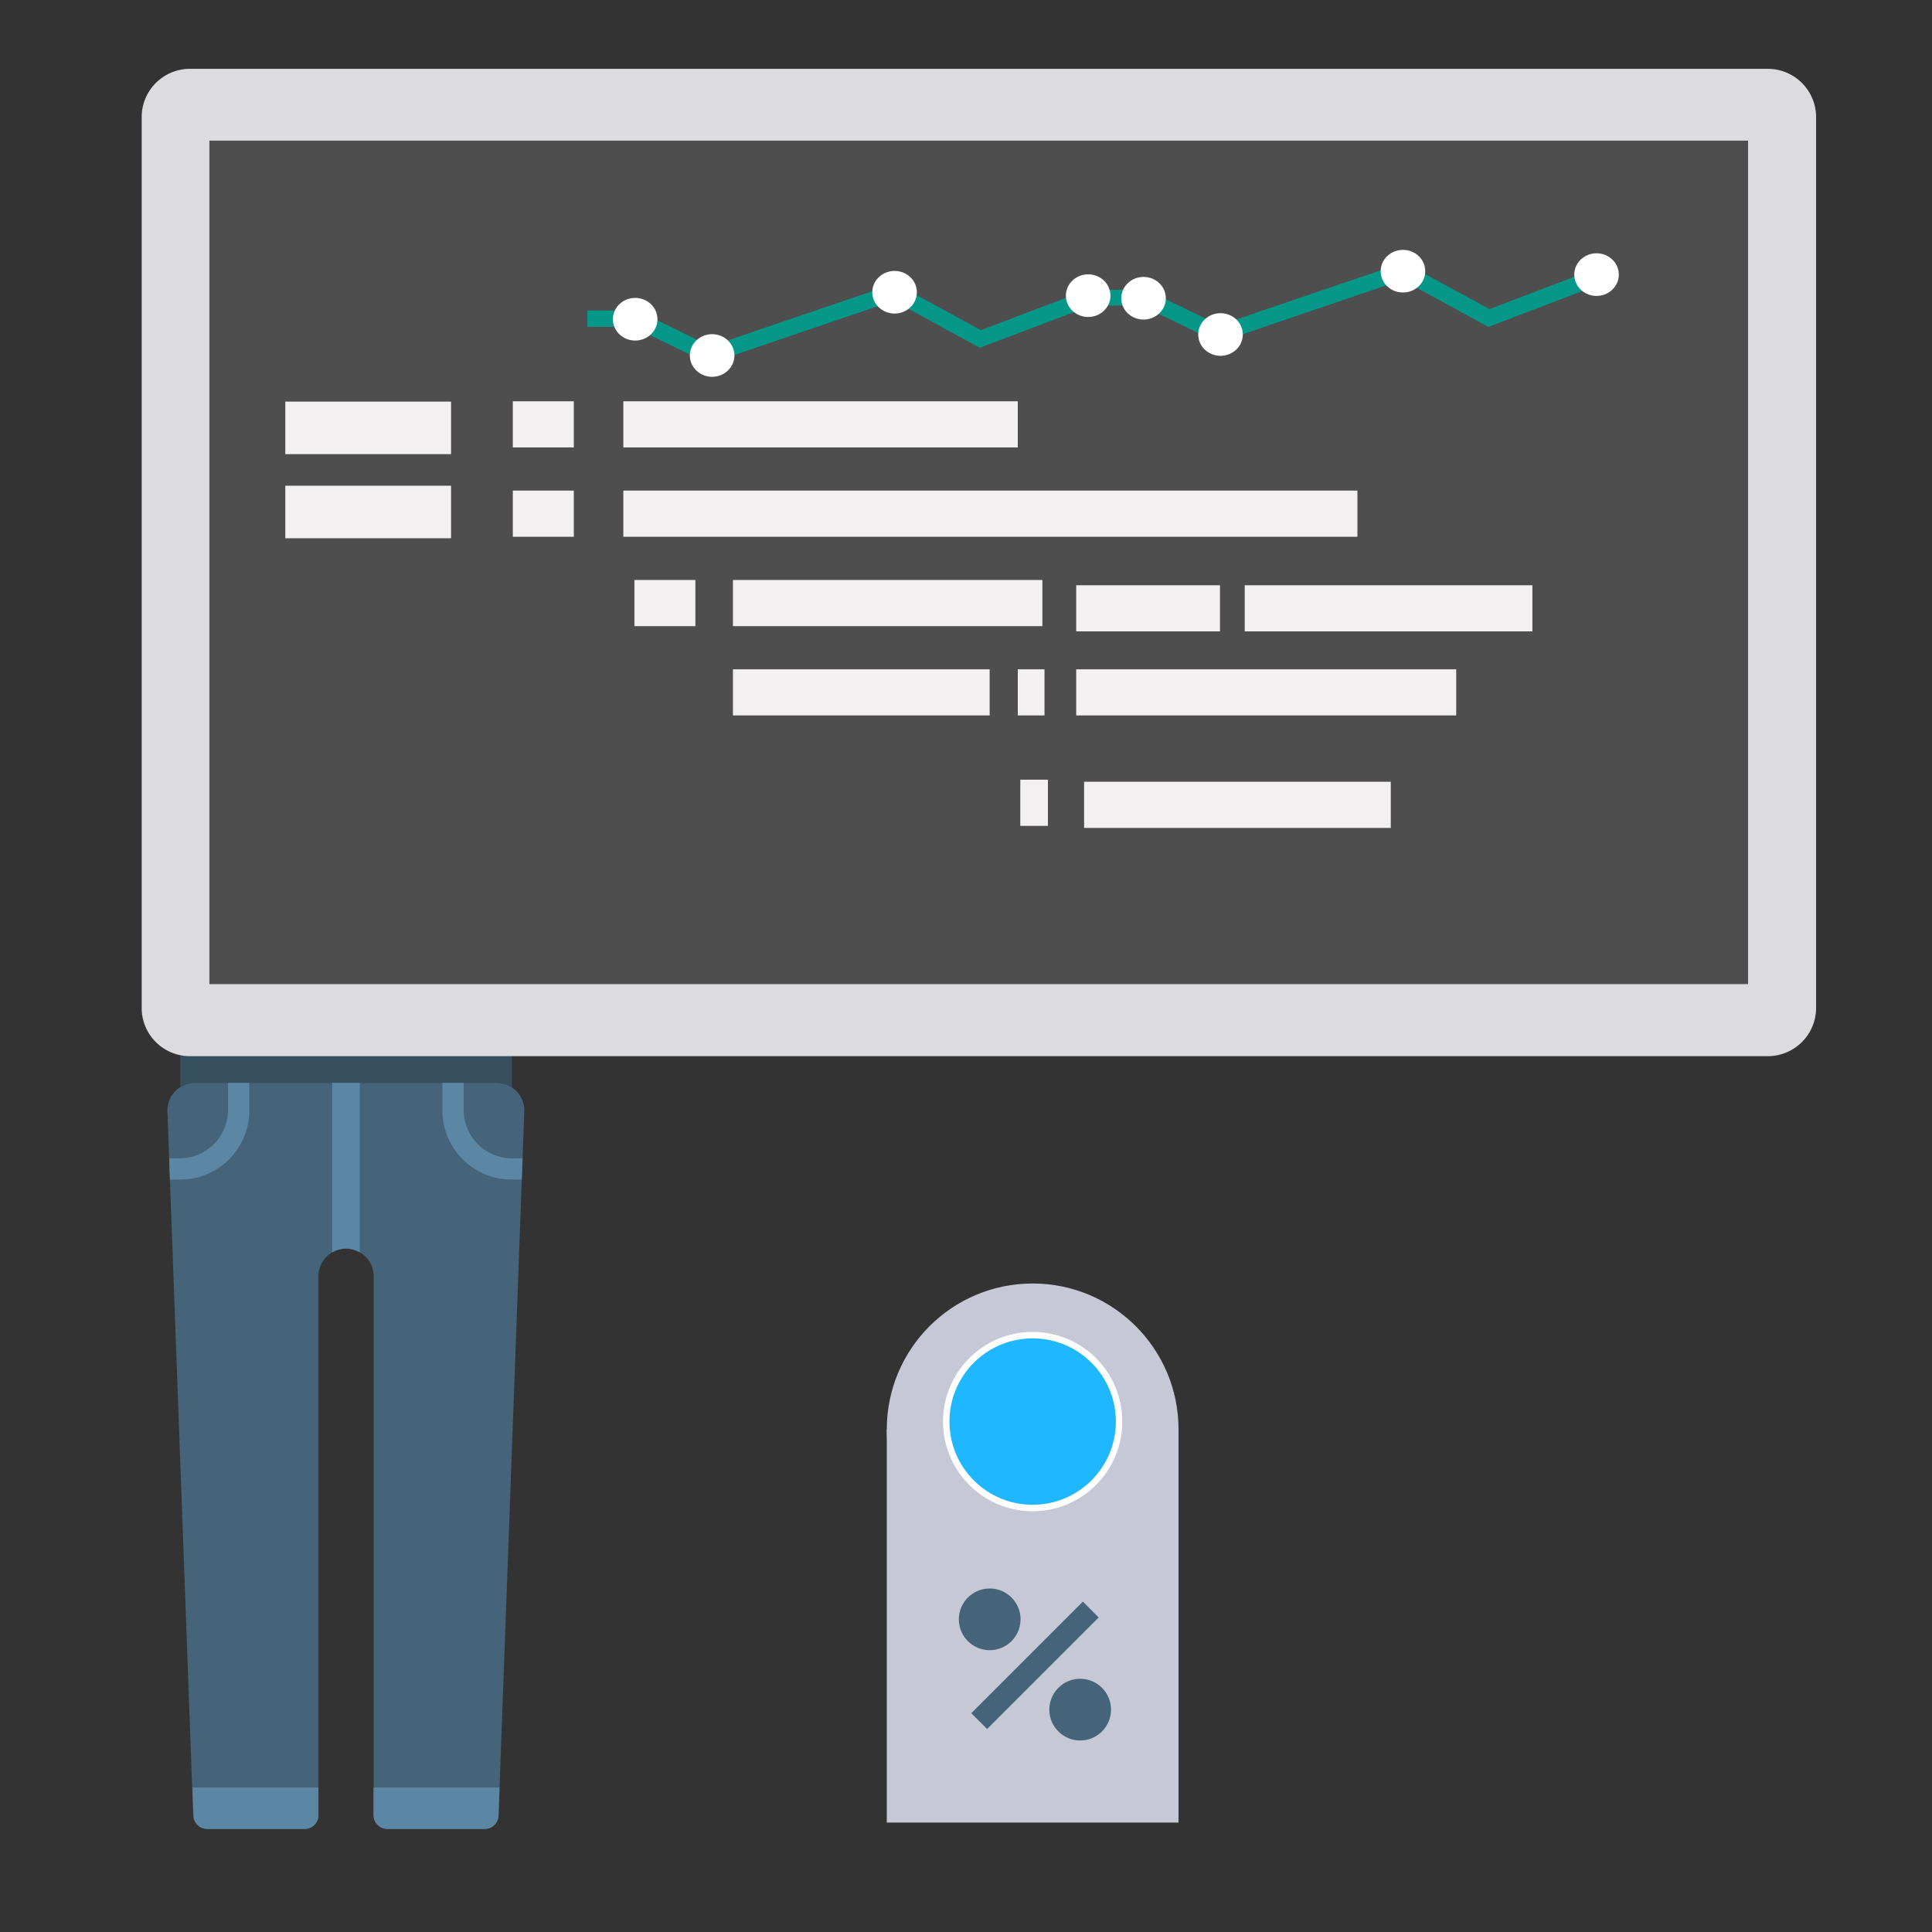 <svg id="Layer_1" data-name="Layer 1" xmlns="http://www.w3.org/2000/svg" viewBox="0 0 300 300"><rect x="0" y="0" width="300" height="300" fill="#333333" stroke="none"/><defs><style>.cls-1{fill:#456479;}.cls-2{fill:#375060;}.cls-3{fill:#5c87a4;}.cls-4{fill:#c6c8d6;}.cls-5{fill:#1fb7ff;}.cls-10,.cls-5{stroke:#fff;stroke-miterlimit:10;}.cls-6{fill:#dcdbdd;}.cls-7{fill:#4e4e4e;}.cls-8{fill:#f2f0f1;}.cls-9{fill:#059889;}.cls-10{fill:#fff;}</style></defs><title>hearful-small</title><path class="cls-1" d="M77.17,168.14H30.29A4.29,4.29,0,0,0,26,172.59l4,109.34A2.15,2.15,0,0,0,32.2,284h15.1a2.15,2.15,0,0,0,2.15-2.15V198.18a4.29,4.29,0,1,1,8.58,0v83.67A2.15,2.15,0,0,0,60.17,284h15.1a2.15,2.15,0,0,0,2.14-2.07l4-109.34a4.29,4.29,0,0,0-4.29-4.45Z"/><path class="cls-2" d="M30.29,168.14H77.17a4.26,4.26,0,0,1,2.31.68v-5.25a2.15,2.15,0,0,0-2.15-2.15H30.13A2.15,2.15,0,0,0,28,163.57v5.25A4.26,4.26,0,0,1,30.29,168.14Z"/><path class="cls-3" d="M79.56,179.86A7.51,7.51,0,0,1,72,172.35v-4.21h-3.3v4.29a10.73,10.73,0,0,0,10.73,10.73h1.59l.12-3.3Z"/><path class="cls-3" d="M27.9,179.86a7.51,7.51,0,0,0,7.51-7.51v-4.21h3.3v4.29A10.73,10.73,0,0,1,28,183.16H26.39l-.12-3.3Z"/><path class="cls-3" d="M51.58,194.48a4.16,4.16,0,0,1,4.29,0V168.14H51.58v26.34Z"/><path class="cls-3" d="M49.44,281.85v-4.29H29.89l.16,4.37A2.15,2.15,0,0,0,32.2,284h15.1a2.15,2.15,0,0,0,2.15-2.15Z"/><path class="cls-3" d="M77.41,281.93l.16-4.37H58v4.29A2.15,2.15,0,0,0,60.17,284h15.1a2.15,2.15,0,0,0,2.14-2.07Z"/><circle class="cls-4" cx="160.35" cy="221.95" r="22.65"/><rect class="cls-4" x="137.7" y="221.95" width="45.3" height="61.06"/><circle class="cls-5" cx="160.35" cy="220.74" r="13.42"/><rect class="cls-1" x="148.46" y="256.85" width="24.5" height="3.48" transform="translate(-135.78 189.38) rotate(-45)"/><circle class="cls-1" cx="167.73" cy="265.47" r="4.79"/><circle class="cls-1" cx="153.68" cy="251.45" r="4.79"/><path class="cls-6" d="M282,156.7a7.5,7.5,0,0,1-7.68,7.3H29.63A7.49,7.49,0,0,1,22,156.7V18a7.5,7.5,0,0,1,7.68-7.31H274.32A7.5,7.5,0,0,1,282,18Z"/><rect class="cls-7" x="32.51" y="21.84" width="238.93" height="130.97"/><rect class="cls-8" x="79.63" y="62.31" width="9.47" height="7.17"/><rect class="cls-8" x="96.79" y="62.31" width="61.25" height="7.17"/><rect class="cls-8" x="96.79" y="76.18" width="113.99" height="7.17"/><rect class="cls-8" x="79.63" y="76.18" width="9.47" height="7.17"/><rect class="cls-8" x="167.11" y="103.93" width="59.01" height="7.16"/><rect class="cls-8" x="193.28" y="90.88" width="44.67" height="7.16"/><rect class="cls-8" x="167.11" y="90.88" width="22.33" height="7.16"/><rect class="cls-8" x="168.34" y="121.39" width="47.62" height="7.17"/><rect class="cls-8" x="158.04" y="103.93" width="4.15" height="7.16"/><rect class="cls-8" x="113.81" y="90.06" width="48.05" height="7.17"/><rect class="cls-8" x="113.81" y="103.93" width="39.86" height="7.16"/><rect class="cls-8" x="98.51" y="90.06" width="9.47" height="7.17"/><rect class="cls-8" x="158.43" y="121.07" width="4.29" height="7.17"/><rect class="cls-8" x="44.3" y="62.36" width="25.74" height="8.16"/><rect class="cls-8" x="44.3" y="75.42" width="25.74" height="8.16"/><path class="cls-9" d="M189.18,53.18h-1.1l-.09-.49c-1.61-.84-7.08-3.5-10.72-5.25h-7.11V45h7.74l.28.13L184,47.91c2.74,1.34,4.37,2.13,5.31,2.67.81-.32,2-.75,3.9-1.39l9.86-3.37,14.35-4.87.57-.19L231.28,48l16.47-6.29,1,2.31-17.64,6.74-13.36-7.3c-10,3.4-24.37,8.27-27.42,9.37l-.08.33Z"/><ellipse class="cls-10" cx="247.91" cy="42.64" rx="2.96" ry="2.81"/><ellipse class="cls-10" cx="217.85" cy="42.11" rx="2.96" ry="2.81"/><ellipse class="cls-10" cx="189.52" cy="51.94" rx="2.96" ry="2.81"/><ellipse class="cls-10" cx="177.57" cy="46.31" rx="2.96" ry="2.81"/><path class="cls-9" d="M110.23,56.44h-1.1L109,56c-1.61-.84-7.08-3.5-10.72-5.25H91.2V48.22h7.74l.28.13L105,51.17c2.74,1.34,4.37,2.13,5.31,2.67.81-.32,2-.75,3.9-1.39l9.86-3.37,14.35-4.87L139,44l13.3,7.27L168.8,45l1,2.31L152.13,54l-13.36-7.3c-10,3.4-24.37,8.27-27.42,9.37l-.08.33Z"/><ellipse class="cls-10" cx="168.97" cy="45.91" rx="2.96" ry="2.81"/><ellipse class="cls-10" cx="138.91" cy="45.38" rx="2.96" ry="2.81"/><ellipse class="cls-10" cx="110.58" cy="55.2" rx="2.96" ry="2.81"/><ellipse class="cls-10" cx="98.63" cy="49.57" rx="2.96" ry="2.81"/></svg>